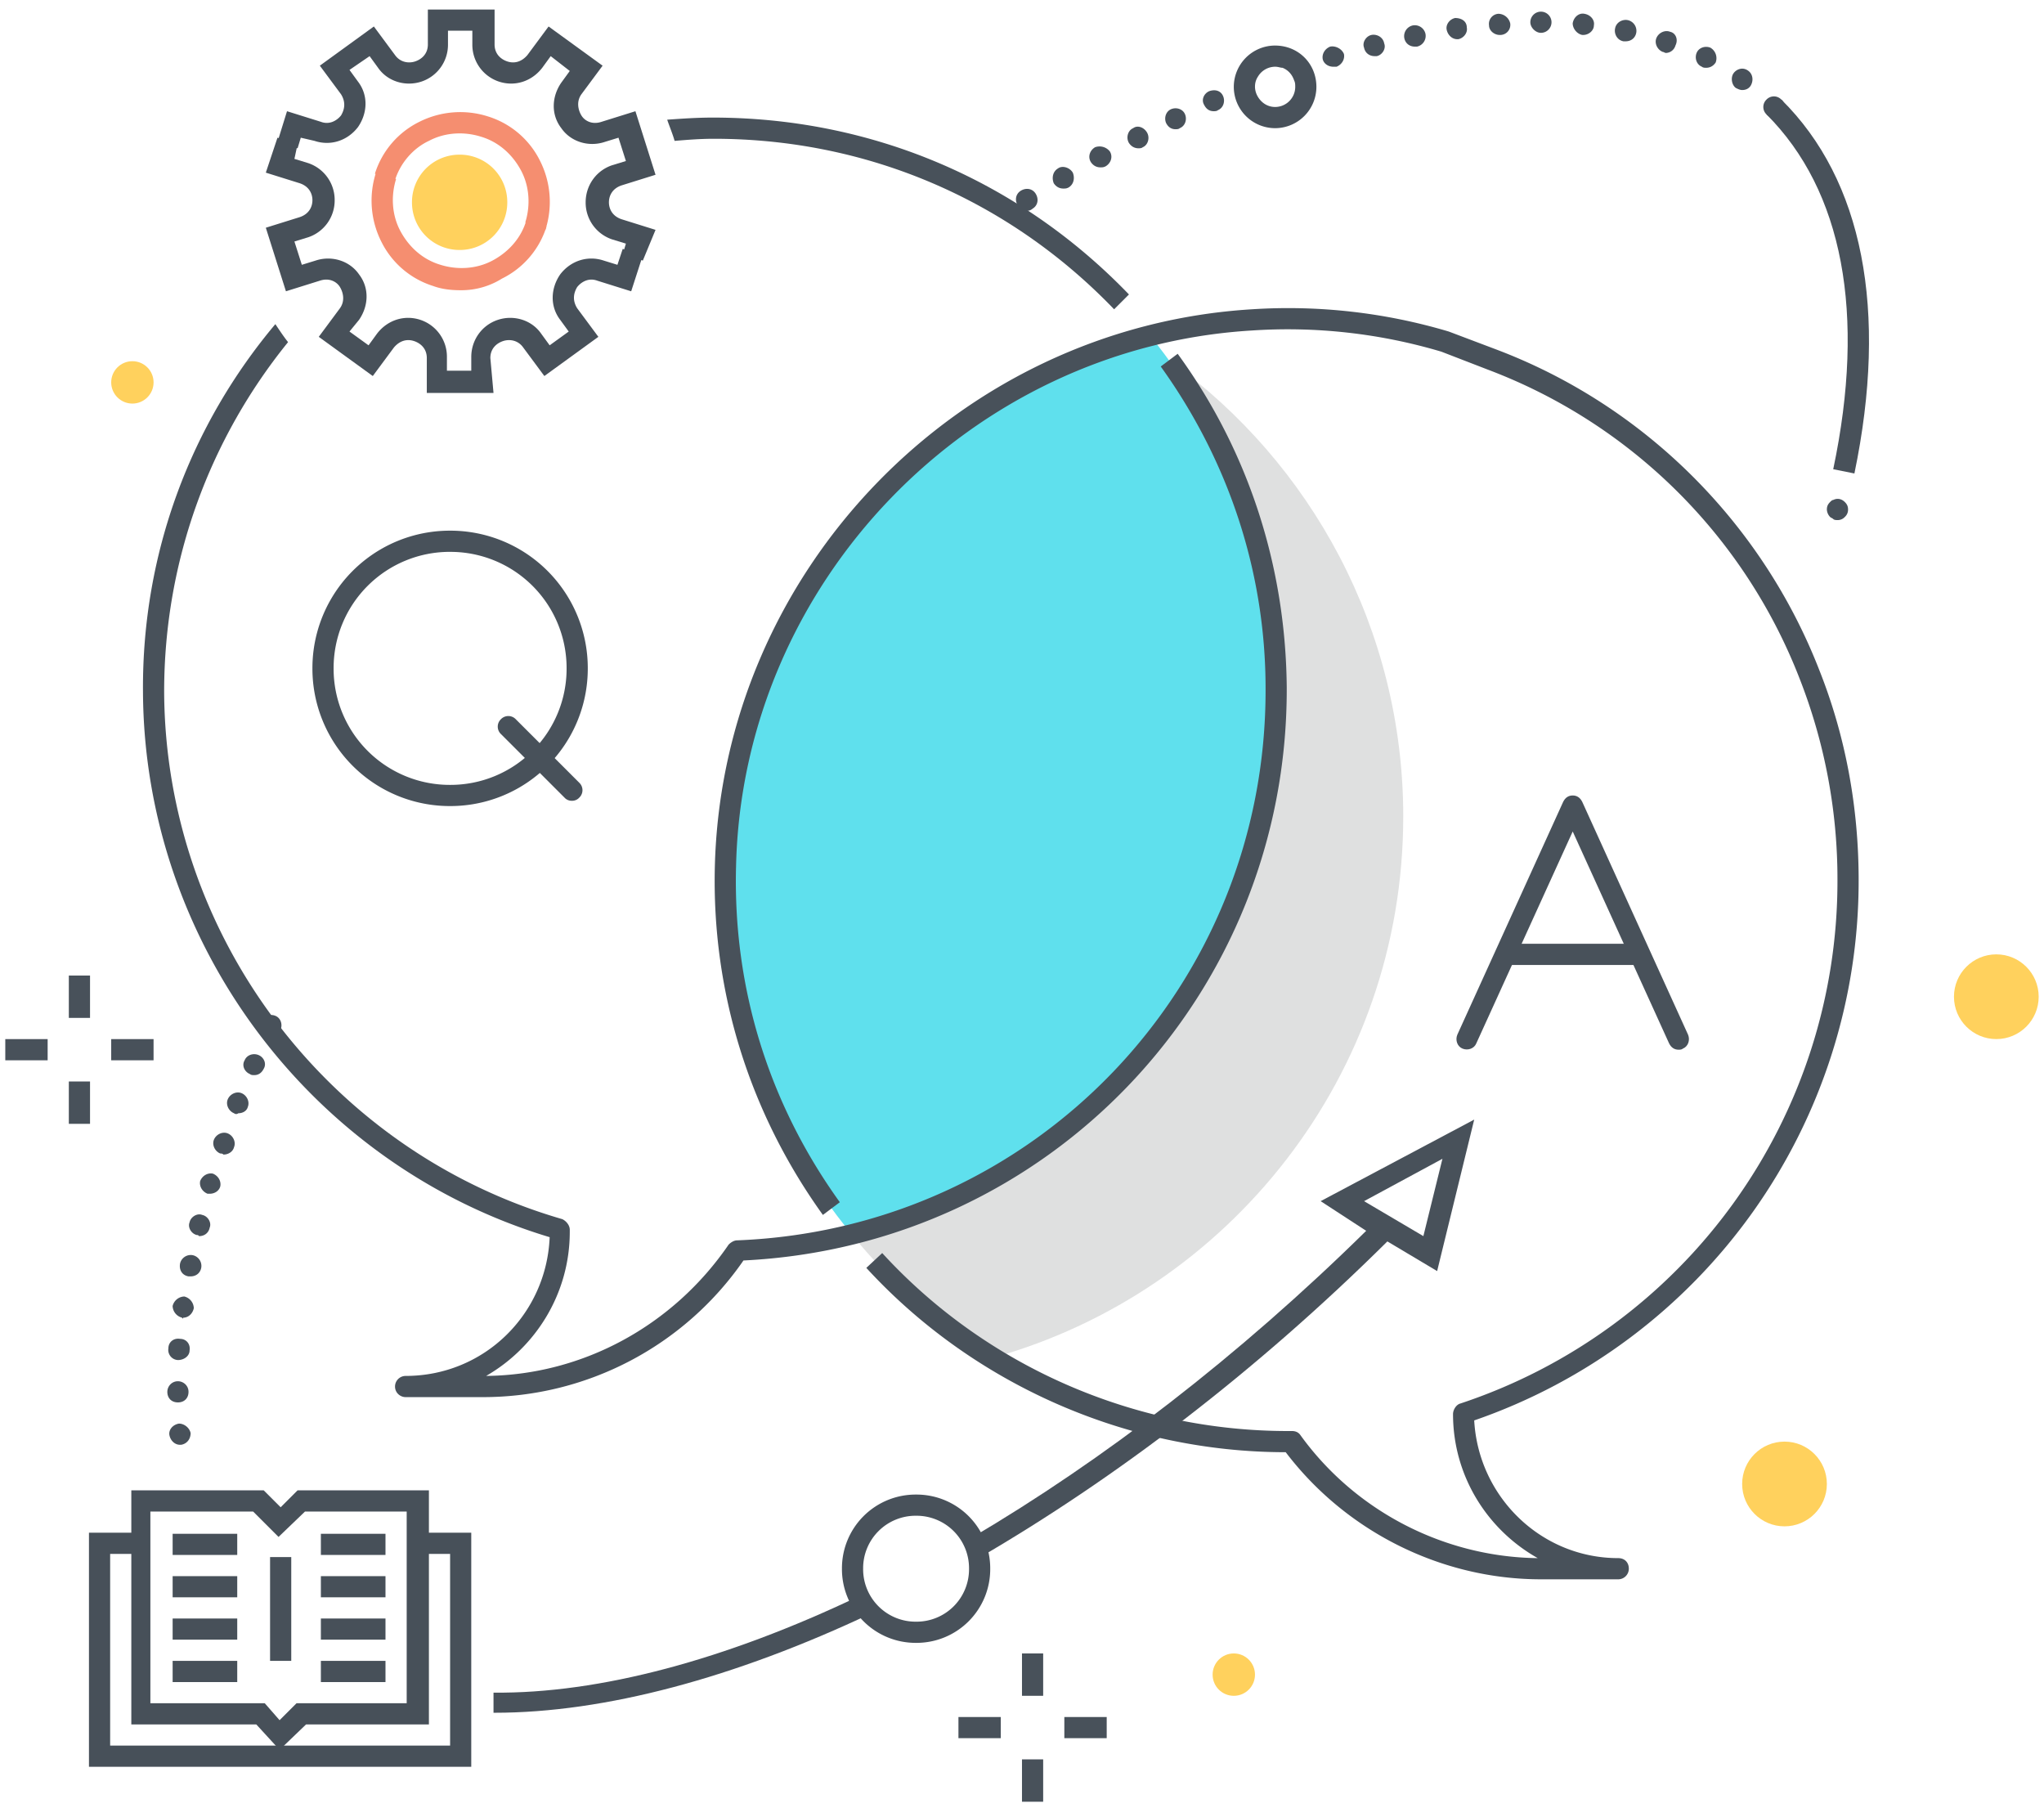 <svg xmlns="http://www.w3.org/2000/svg" width="126" height="112" viewBox="0 0 126 112">
    <g fill="none" fill-rule="nonzero">
        <path fill="#5FE0ED" d="M78.668 42.5c0-8.291-2.938-15.864-7.77-21.805C55.884 24.482 44.72 38.061 44.72 54.251c0 8.291 2.872 15.864 7.769 21.805C67.504 72.335 78.668 58.691 78.668 42.5z"/>
        <path fill="#DFE0E0" d="M86.502 50.334c0-11.555-5.68-21.805-14.363-28.072 4.113 5.68 6.529 12.665 6.529 20.238 0 16.19-11.164 29.835-26.18 33.556 2.416 3.003 5.354 5.55 8.683 7.638 14.559-4.047 25.33-17.43 25.33-33.36z"/>
        <g fill="#48515A">
            <path d="M41.586 8.683c.783-.065 1.567-.13 2.416-.13 9.4 0 18.149 3.72 24.677 10.51l.914-.914c-6.79-7.05-15.864-10.902-25.657-10.902-.979 0-1.893.065-2.807.13.13.392.326.849.457 1.306zM72.596 21.805l-1.044.783c4.178 5.81 6.463 12.665 6.463 19.847.065 18.345-14.232 33.295-32.577 34.013-.196 0-.392.13-.522.261-3.395 4.962-8.944 8.03-14.95 8.095 3.068-1.762 5.157-5.092 5.157-8.878v-.131c0-.261-.196-.522-.457-.653-14.428-4.178-24.482-17.496-24.547-32.511 0-8.16 2.873-15.669 7.638-21.544-.26-.327-.522-.718-.783-1.11-5.158 6.137-8.226 14.036-8.16 22.654.065 15.407 10.314 29.182 25.069 33.621-.196 4.766-4.048 8.552-8.88 8.552a.654.654 0 0 0-.652.653c0 .392.326.653.653.653h4.766a19.52 19.52 0 0 0 16.06-8.422c18.867-.914 33.556-16.386 33.49-35.319-.065-7.442-2.35-14.558-6.724-20.564z"/>
        </g>
        <path fill="#48515A" d="M99.754 97.339H94.99c-6.137 0-12.013-2.938-15.734-7.834-9.793 0-19.259-4.178-25.852-11.36l.979-.914C60.78 84.217 69.919 88.2 79.386 88.2h.26c.197 0 .392.065.523.261 3.395 4.7 8.879 7.508 14.624 7.573-3.134-1.763-5.223-5.092-5.223-8.879 0-.26.196-.587.457-.652a33.915 33.915 0 0 0 23.241-32.25 33.84 33.84 0 0 0-2.35-12.47 33.161 33.161 0 0 0-19.194-18.998l-2.872-1.11a33.208 33.208 0 0 0-11.686-1.305C59.8 21.413 45.764 35.906 45.373 53.403c-.196 7.507 2.023 14.623 6.397 20.695l-1.044.783c-4.505-6.267-6.855-13.71-6.66-21.478.458-18.15 14.951-33.23 33.1-34.34a34.62 34.62 0 0 1 12.143 1.371l2.938 1.11c9.14 3.46 16.386 10.706 19.911 19.78 1.632 4.114 2.416 8.488 2.416 12.927a35.18 35.18 0 0 1-23.698 33.295c.26 4.7 4.113 8.487 8.878 8.487.392 0 .653.261.653.653a.654.654 0 0 1-.653.653z"/>
        <g fill="#48515A">
            <path d="M27.746 49.681a8.47 8.47 0 0 1-8.487-8.487 8.47 8.47 0 0 1 8.487-8.487 8.47 8.47 0 0 1 8.487 8.487 8.47 8.47 0 0 1-8.487 8.487zm0-15.668a7.16 7.16 0 0 0-7.181 7.181 7.16 7.16 0 0 0 7.18 7.182 7.16 7.16 0 0 0 7.182-7.182 7.16 7.16 0 0 0-7.181-7.18z"/>
            <path d="M35.253 49.355a.593.593 0 0 1-.456-.196l-3.918-3.917a.631.631 0 0 1 0-.914.631.631 0 0 1 .914 0l3.917 3.917a.631.631 0 0 1 0 .914.593.593 0 0 1-.457.196z"/>
        </g>
        <g fill="#48515A">
            <path d="M103.476 64.697c-.262 0-.457-.13-.588-.392l-5.94-13.057-5.942 13.057c-.13.326-.522.457-.848.326-.327-.13-.457-.522-.327-.848L96.36 49.42c.13-.261.326-.392.587-.392.261 0 .457.131.588.392l6.528 14.363c.13.326 0 .718-.326.848-.066.066-.196.066-.261.066z"/>
            <path d="M100.864 59.474H93.03c-.392 0-.653-.261-.653-.653s.261-.653.653-.653h7.834c.392 0 .653.261.653.653s-.261.653-.653.653z"/>
        </g>
        <path fill="#48515A" d="M114.313 29.182l-1.306-.261c2.024-9.597.588-17.17-4.113-21.87l.914-.914c5.027 4.961 6.594 12.991 4.505 23.045z"/>
        <path fill="#475059" d="M39.628 16.06l-1.24-.392.195-.653-.849-.26a2.392 2.392 0 0 1-1.632-2.286c0-1.044.653-1.958 1.632-2.285l.849-.26-.457-1.437-.849.261c-.979.327-2.089 0-2.676-.849-.653-.848-.588-1.958 0-2.807l.522-.718-1.175-.914-.522.718c-.653.849-1.698 1.175-2.677.849a2.392 2.392 0 0 1-1.632-2.285v-.849h-1.502v.849a2.392 2.392 0 0 1-1.632 2.285c-.98.326-2.089 0-2.677-.849l-.522-.718-1.24.849.522.718c.653.849.588 1.958 0 2.807-.653.849-1.697 1.175-2.677.849l-.848-.196-.196.653-1.24-.392.587-1.893 2.09.653c.521.196.978-.066 1.24-.392.195-.326.326-.783 0-1.306l-1.306-1.762 3.33-2.416 1.305 1.763c.326.457.849.522 1.24.391.392-.13.784-.457.784-1.044V.588h4.113v2.154c0 .587.391.914.783 1.044.392.131.849.066 1.24-.391l1.306-1.763 3.33 2.416L35.84 5.81c-.326.457-.196.98 0 1.306.196.326.653.588 1.24.392l2.09-.653 1.24 3.917-2.09.653c-.587.196-.783.653-.783 1.044 0 .392.196.849.784 1.045l2.089.653-.783 1.893z"/>
        <path fill="#F58E70" d="M33.621 14.167l-1.24-.457c.326-1.045.261-2.22-.261-3.2-.522-.978-1.371-1.762-2.481-2.088-1.045-.327-2.22-.261-3.199.26-.98.458-1.763 1.372-2.089 2.416l-1.24-.391a5.343 5.343 0 0 1 2.742-3.2 5.617 5.617 0 0 1 4.243-.326 5.343 5.343 0 0 1 3.199 2.742 5.617 5.617 0 0 1 .326 4.244z"/>
        <path fill="#F58E70" d="M28.399 17.888c-.588 0-1.175-.065-1.698-.261a5.343 5.343 0 0 1-3.199-2.742 5.617 5.617 0 0 1-.326-4.244l1.24.392c-.326 1.045-.26 2.22.261 3.199.523.98 1.371 1.763 2.481 2.09 1.045.325 2.22.26 3.2-.262.978-.522 1.762-1.371 2.088-2.48l1.24.39a5.343 5.343 0 0 1-2.741 3.2 4.728 4.728 0 0 1-2.546.718z"/>
        <path fill="#475059" d="M30.422 24.22H26.31v-2.154c0-.587-.392-.914-.784-1.044-.392-.131-.849-.066-1.24.391l-1.306 1.763-3.33-2.416 1.306-1.762c.327-.457.196-.98 0-1.306-.196-.326-.653-.588-1.24-.392l-2.09.653-1.24-3.917 2.09-.653c.587-.196.783-.653.783-1.044 0-.392-.196-.849-.784-1.045l-2.089-.653.718-2.154 1.24.392-.195.914.849.26a2.392 2.392 0 0 1 1.632 2.286 2.392 2.392 0 0 1-1.632 2.285l-.849.26.457 1.437.849-.261c.979-.326 2.089 0 2.676.849.653.848.588 1.958 0 2.807l-.587.718 1.175.849.522-.718c.653-.85 1.698-1.176 2.677-.85a2.392 2.392 0 0 1 1.632 2.286v.848h1.501v-.848c0-1.045.653-1.959 1.633-2.285.979-.327 2.089 0 2.676.849l.523.718 1.175-.849-.523-.718c-.652-.849-.587-1.959 0-2.807.653-.85 1.698-1.175 2.677-.85l.849.262.326-.98 1.24.393-.718 2.22-2.089-.654c-.522-.196-.979.066-1.24.392-.196.326-.327.783 0 1.306l1.306 1.762-3.33 2.416-1.306-1.763c-.326-.457-.848-.522-1.24-.391-.392.13-.783.457-.783 1.044l.195 2.154z"/>
        <g fill="#FFD15D" transform="translate(24.808 9.14)">
            <circle cx="3.525" cy="3.329" r="2.611"/>
            <path d="M3.525 6.267A2.926 2.926 0 0 1 .588 3.33 2.926 2.926 0 0 1 3.525.392a2.926 2.926 0 0 1 2.938 2.937 2.926 2.926 0 0 1-2.938 2.938zm0-5.222c-1.24 0-2.285 1.044-2.285 2.284 0 1.24 1.045 2.285 2.285 2.285 1.24 0 2.285-1.044 2.285-2.285 0-1.24-1.044-2.284-2.285-2.284z"/>
        </g>
        <circle cx="8.161" cy="23.568" r="1.306" fill="#FFD15D"/>
        <circle cx="110.004" cy="91.463" r="2.611" fill="#FFD15D"/>
        <circle cx="76.056" cy="103.214" r="1.306" fill="#FFD15D"/>
        <g fill="#48515A">
            <path d="M4.243 60.127H5.55v2.61H4.243zM4.243 66.656H5.55v2.61H4.243z"/>
            <g>
                <path d="M6.855 64.044h2.611v1.306H6.855zM.326 64.044h2.611v1.306H.326z"/>
            </g>
        </g>
        <g fill="#48515A">
            <path d="M62.999 101.908h1.306v2.611h-1.306zM62.999 108.437h1.306v2.611h-1.306z"/>
            <g>
                <path d="M65.61 105.825h2.612v1.306H65.61zM59.082 105.825h2.61v1.306h-2.61z"/>
            </g>
        </g>
        <circle cx="123.061" cy="61.432" r="2.611" fill="#FFD15D"/>
        <path fill="#48515A" d="M113.268 32.055c-.065 0-.196 0-.261-.066-.065-.065-.13-.065-.196-.13a.705.705 0 0 1-.196-.457c0-.196.066-.327.196-.457.065-.066.13-.13.196-.13.261-.131.522-.066.718.13.13.13.196.26.196.457a.593.593 0 0 1-.196.457.593.593 0 0 1-.457.196zM10.445 88.46c-.065-.326.196-.653.588-.718.326 0 .653.261.718.588 0 .326-.196.652-.587.718h-.066c-.326 0-.587-.261-.653-.588zm-.13-2.676c0-.327.261-.653.653-.653.326 0 .653.26.653.653 0 .391-.262.652-.653.652-.392 0-.653-.26-.653-.652zm.653-1.959a.623.623 0 0 1-.588-.718c0-.392.327-.653.718-.588.392 0 .653.327.588.718 0 .327-.327.588-.718.588.065 0 .065 0 0 0zm.26-2.611a.765.765 0 0 1-.587-.719.765.765 0 0 1 .718-.587.765.765 0 0 1 .588.718c-.065.326-.326.588-.653.588 0 .065-.065.065-.065 0zm.393-2.546c-.392-.066-.588-.392-.523-.784a.677.677 0 0 1 .784-.522.677.677 0 0 1 .522.783c-.065.327-.326.523-.653.523h-.13zm.522-2.547c-.327-.065-.588-.457-.457-.783.065-.326.457-.588.783-.457.327.065.588.457.457.783-.065.327-.326.523-.653.523-.065-.066-.065-.066-.13-.066zm.653-2.546c-.327-.13-.523-.457-.457-.783.13-.326.457-.522.783-.457.327.13.522.457.457.783-.065.261-.326.457-.653.457h-.13zm.783-2.48c-.326-.131-.522-.523-.392-.85.131-.326.523-.521.85-.39.326.13.521.521.39.848-.064.261-.326.457-.652.457-.065-.065-.13-.065-.196-.065zm.849-2.481c-.327-.13-.522-.523-.392-.849.13-.326.522-.522.849-.392.326.13.522.523.392.849-.066.261-.327.392-.588.392a.199.199 0 0 1-.261 0zm.98-2.416c-.327-.13-.523-.522-.327-.848.13-.327.522-.457.848-.327.327.13.523.522.327.849-.13.26-.327.392-.588.392-.065 0-.196 0-.26-.066zm1.044-2.415c-.327-.13-.457-.523-.327-.849.13-.326.522-.457.849-.326.326.13.457.522.326.848-.13.261-.326.392-.587.392-.066 0-.196 0-.261-.065z"/>
        <g fill="#475059">
            <path d="M25.787 94.466c0 .457 0 .914-.13 1.306h2.089v11.816H6.79V95.772h2.154a2.886 2.886 0 0 1-.13-1.306h-3.33v14.428H29.05V94.466h-3.264z"/>
            <path d="M17.235 107.85l-1.436-1.567H8.095V91.855h8.16l1.045 1.044 1.045-1.044h8.095v14.428h-7.573l-1.632 1.567zm-7.834-2.873h6.92l.914 1.045 1.045-1.045h6.79V93.161h-6.268l-1.632 1.566-1.567-1.566H9.27v11.816h.13z"/>
            <path d="M10.642 94.532h3.982v1.306h-3.982zM10.642 97.143h3.982v1.306h-3.982zM10.642 99.754h3.982v1.306h-3.982zM19.78 94.532h3.983v1.306H19.78zM19.78 97.143h3.983v1.306H19.78zM19.78 99.754h3.983v1.306H19.78zM16.648 95.968h1.306v6.398h-1.306zM10.642 102.366h3.982v1.306h-3.982zM19.78 102.366h3.983v1.306H19.78z"/>
        </g>
        <g fill="#48515A">
            <path d="M74.555 5.614c-.327.131-.523.523-.327.85.13.26.327.39.588.39.065 0 .196 0 .26-.064.327-.131.458-.523.327-.85-.13-.326-.457-.456-.848-.326zM87.09 1.567a.677.677 0 0 0-.523.783c.065.327.326.523.653.523h.13a.677.677 0 0 0 .523-.784.677.677 0 0 0-.784-.522zM72.204 6.724c-.326.13-.457.523-.326.849.13.261.326.392.588.392.065 0 .195 0 .26-.066.327-.13.458-.522.327-.848-.13-.327-.522-.457-.849-.327zM84.543 2.154c-.326.066-.587.457-.457.784.065.326.327.522.653.522h.13c.327-.065.588-.457.458-.783-.066-.392-.457-.588-.784-.523zM81.997 2.873c-.326.13-.522.456-.457.783.065.261.326.457.653.457h.196c.326-.13.522-.457.457-.784-.13-.326-.523-.522-.849-.456zM65.219 10.38c-.326.196-.392.588-.261.914.13.196.326.327.587.327.131 0 .196 0 .327-.066.326-.196.392-.587.26-.914-.195-.326-.652-.457-.913-.26zM69.854 7.9c-.326.13-.457.587-.261.913.13.196.326.327.588.327.065 0 .195 0 .26-.065.327-.131.458-.588.262-.914-.196-.327-.588-.457-.849-.262zM62.934 11.751c-.326.196-.392.588-.196.914.13.196.327.327.588.327.13 0 .26-.066.326-.131.327-.196.392-.588.196-.914-.196-.326-.588-.392-.914-.196zM67.504 9.075c-.327.195-.457.587-.261.913.13.196.326.327.587.327.13 0 .196 0 .327-.065.326-.196.457-.588.26-.914a.807.807 0 0 0-.913-.261zM92.377.849a.623.623 0 0 0-.587.718c0 .326.326.587.652.587h.066a.623.623 0 0 0 .587-.718.765.765 0 0 0-.718-.587zM106.87 4.505c-.196.26-.13.718.13.914.131.065.262.13.393.13.195 0 .391-.065.522-.261.196-.326.13-.718-.13-.914-.327-.261-.719-.13-.915.13zM97.665.849c-.326-.066-.653.196-.718.587 0 .327.261.653.588.718h.065c.326 0 .653-.26.653-.587.065-.327-.196-.653-.588-.718zM102.953 1.959c-.326-.131-.718.065-.848.391-.131.327.065.718.391.849.066 0 .13.065.196.065a.627.627 0 0 0 .588-.457c.196-.391 0-.783-.327-.848zM109.808 6.137a.631.631 0 0 0-.914 0 .631.631 0 0 0 0 .914c.13.13.327.196.457.196a.593.593 0 0 0 .457-.196c.261-.261.261-.718 0-.914zM105.434 2.938c-.326-.13-.718 0-.849.326-.13.327 0 .718.327.849.065.065.196.065.26.065.262 0 .458-.13.588-.326a.75.75 0 0 0-.326-.914zM94.989.718a.654.654 0 0 0-.653.653c0 .326.326.653.653.653a.654.654 0 0 0 .652-.653.654.654 0 0 0-.652-.653zM100.342 1.24c-.327-.065-.718.131-.784.523-.065.326.131.718.523.783h.13c.327 0 .588-.196.653-.522a.677.677 0 0 0-.522-.784zM89.7 1.11c-.326.065-.587.392-.522.718.066.326.327.588.653.588h.065c.327-.066.588-.392.523-.719 0-.391-.327-.587-.718-.587zM78.602 2.807a2.55 2.55 0 0 0-2.546 2.546A2.55 2.55 0 0 0 78.602 7.9a2.55 2.55 0 0 0 2.546-2.546c0-1.436-1.11-2.546-2.546-2.546zm-1.11 3.069a1.23 1.23 0 0 1-.13-.523c0-.26.065-.457.196-.653a1.236 1.236 0 0 1 1.044-.587c.196 0 .327.065.457.065.327.13.588.392.718.784.066.13.066.26.066.391a1.24 1.24 0 0 1-1.24 1.24c-.523 0-.915-.326-1.11-.717z"/>
        </g>
        <g fill="#48515A">
            <path d="M52.946 98.383c-8.226 3.917-15.995 6.007-22.524 5.941v1.24h.066c6.79 0 14.82-2.154 23.24-6.136-.325-.261-.587-.653-.782-1.045zM81.41 74.032l2.807 1.828c-7.9 7.77-16.256 14.167-24.351 18.933.196.391.391.783.457 1.24 8.421-4.896 17.104-11.49 25.2-19.52l3.068 1.828 2.285-9.336-9.467 5.027zm6.332 2.155l-3.656-2.155 4.831-2.611-1.175 4.766z"/>
            <path d="M56.47 101.256a4.542 4.542 0 0 1-4.569-4.57 4.542 4.542 0 0 1 4.57-4.57 4.542 4.542 0 0 1 4.57 4.57 4.542 4.542 0 0 1-4.57 4.57zm0-7.834a3.233 3.233 0 0 0-3.263 3.264 3.233 3.233 0 0 0 3.264 3.264 3.233 3.233 0 0 0 3.264-3.264 3.233 3.233 0 0 0-3.264-3.264z"/>
        </g>
    </g>
</svg>
